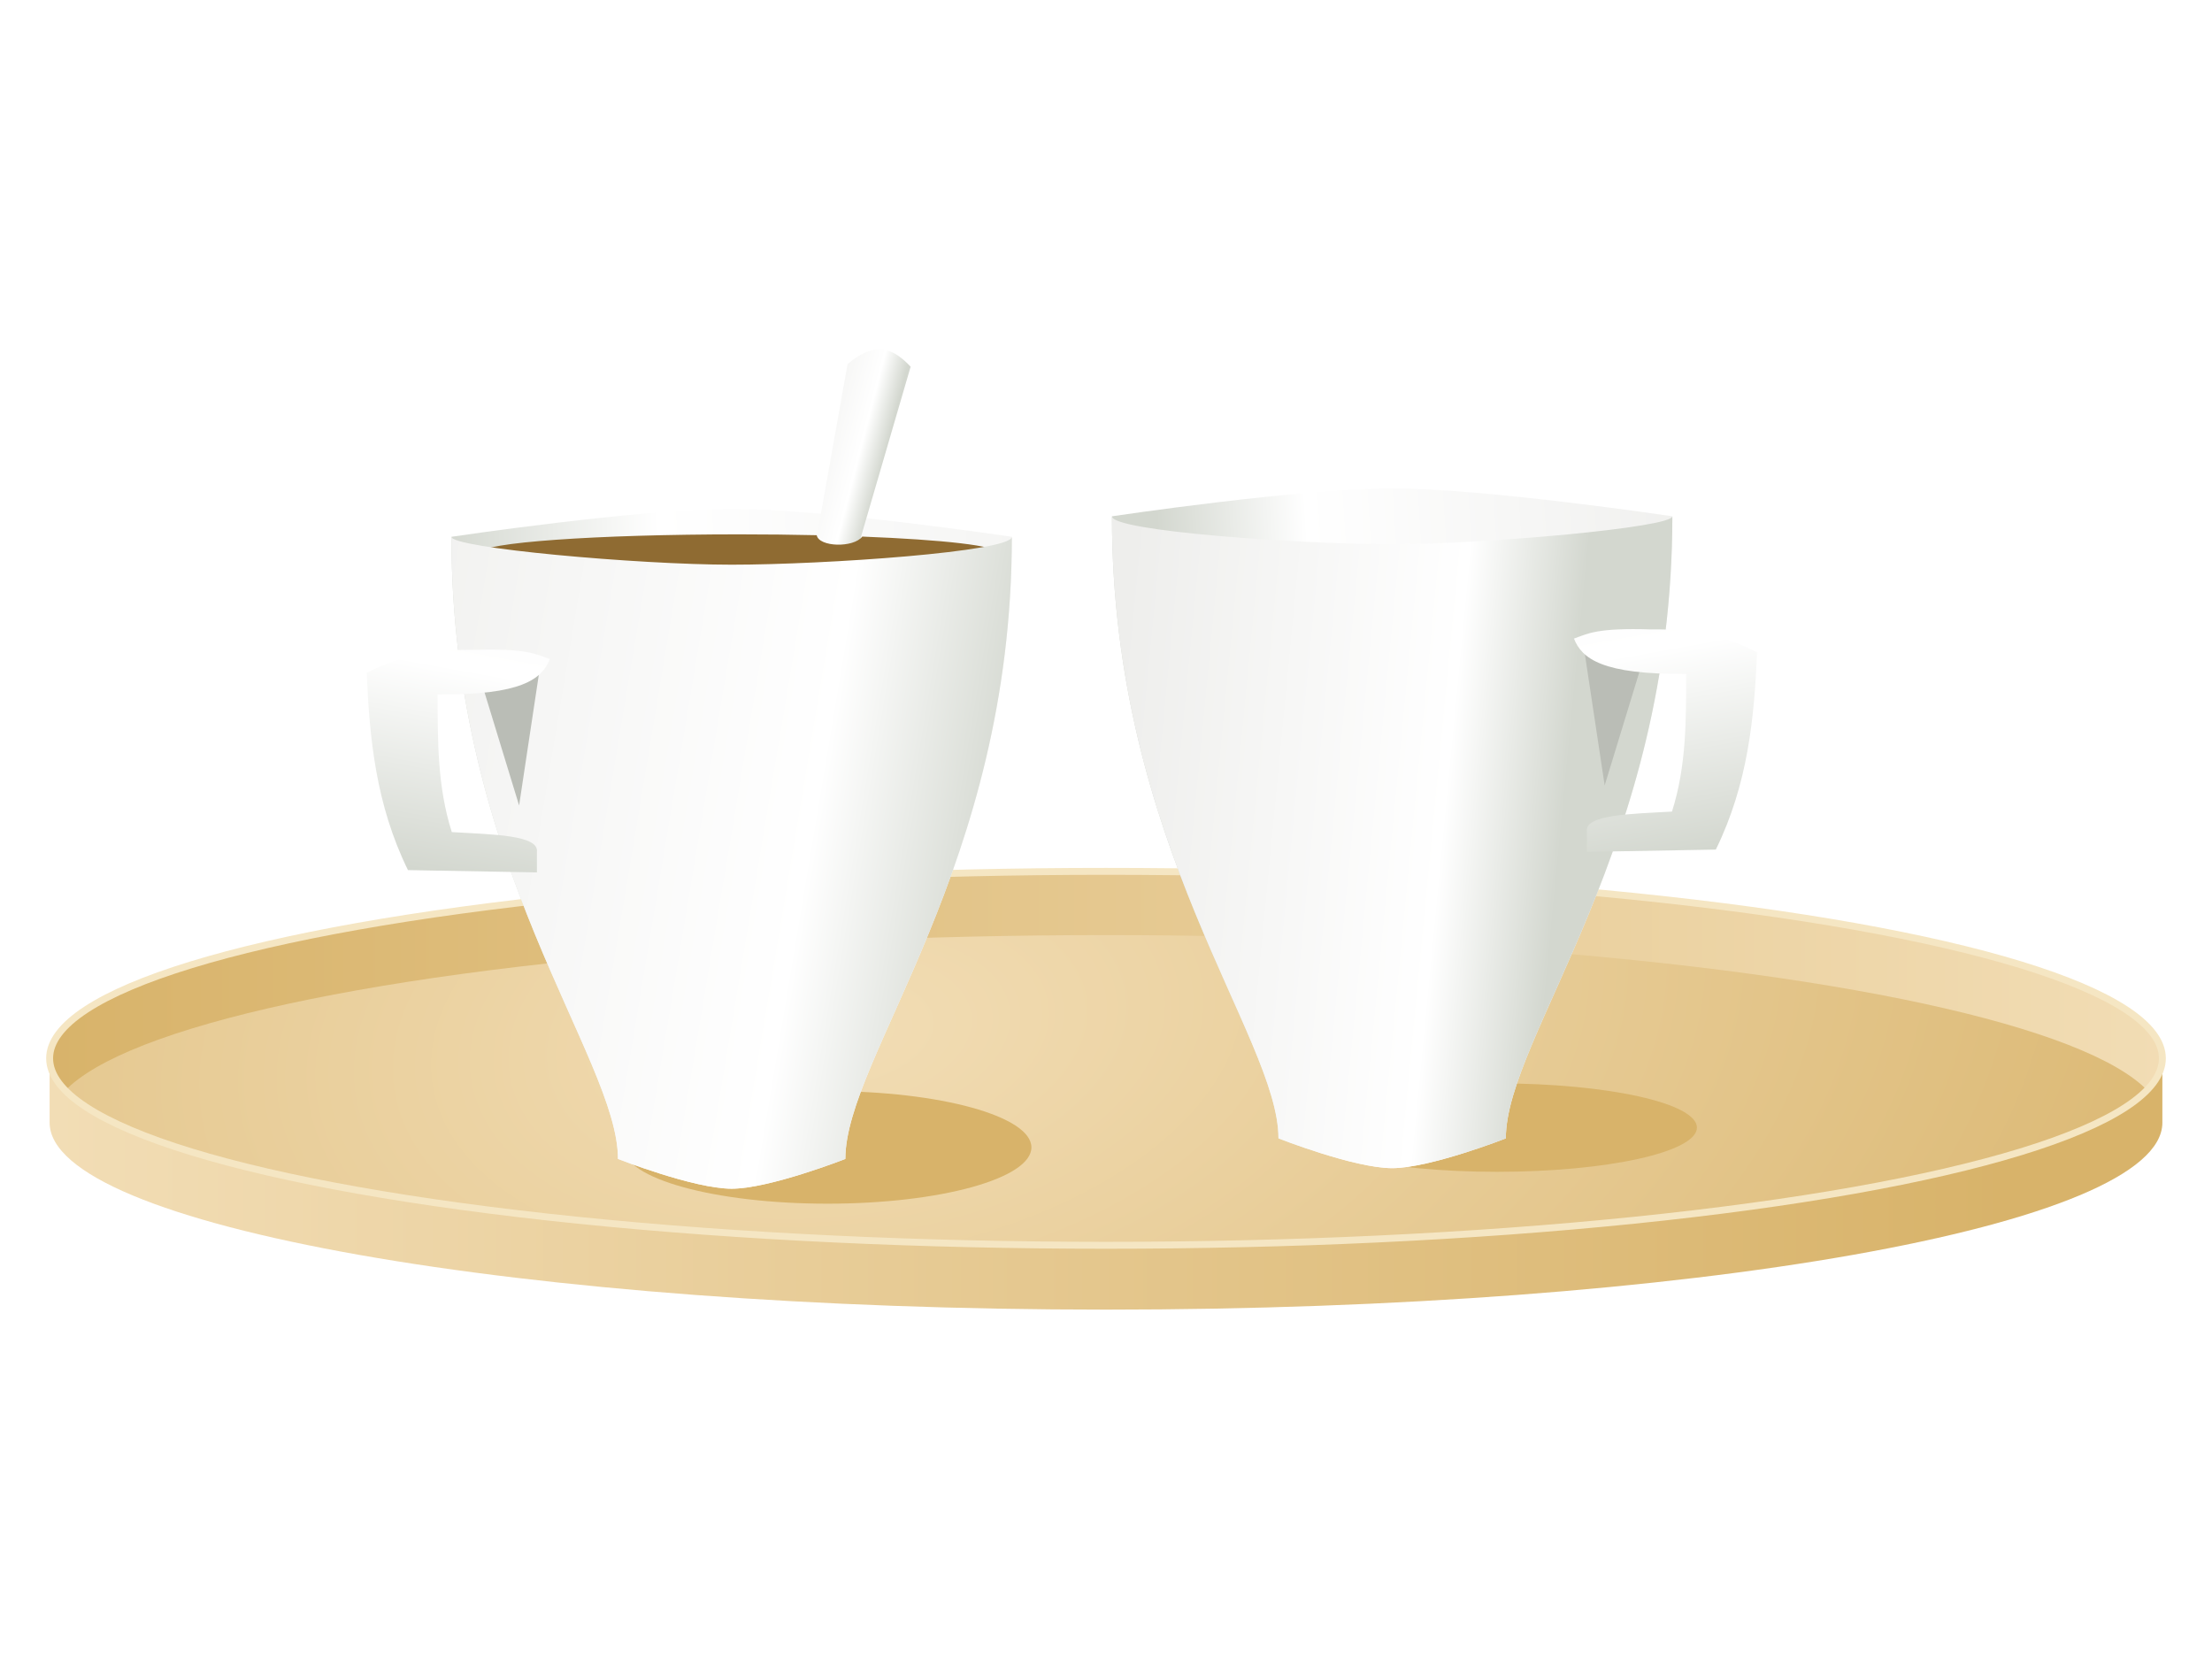 <?xml version="1.0" encoding="UTF-8" standalone="no"?>
<!-- Created with Inkscape (http://www.inkscape.org/) -->

<svg
   xmlns:dc="http://purl.org/dc/elements/1.1/"
   xmlns:cc="http://creativecommons.org/ns#"
   xmlns:rdf="http://www.w3.org/1999/02/22-rdf-syntax-ns#"
   xmlns:svg="http://www.w3.org/2000/svg"
   xmlns="http://www.w3.org/2000/svg"
   xmlns:xlink="http://www.w3.org/1999/xlink"
   xmlns:sodipodi="http://sodipodi.sourceforge.net/DTD/sodipodi-0.dtd"
   xmlns:inkscape="http://www.inkscape.org/namespaces/inkscape"
   width="320"
   height="240"
   viewBox="0 0 320 240"
   id="svg2"
   version="1.1"
   inkscape:version="0.92.2 5c3e80d, 2017-08-06"
   sodipodi:docname="overview-recipes.svg">
  <defs
     id="defs4">
    <linearGradient
       gradientUnits="userSpaceOnUse"
       y2="294.536"
       x2="213.565"
       y1="296.286"
       x1="240.905"
       id="linearGradient5216"
       xlink:href="#linearGradient5162"
       inkscape:collect="always" />
    <linearGradient
       id="linearGradient5162"
       inkscape:collect="always">
      <stop
         id="stop5164"
         offset="0"
         style="stop-color:#d3d7cf;stop-opacity:1" />
      <stop
         style="stop-color:#ffffff;stop-opacity:1"
         offset="0.26"
         id="stop5170" />
      <stop
         id="stop5166"
         offset="1"
         style="stop-color:#eeeeec;stop-opacity:1" />
    </linearGradient>
    <linearGradient
       y2="303.894"
       x2="244.119"
       y1="305.976"
       x1="222.498"
       gradientUnits="userSpaceOnUse"
       id="linearGradient5210"
       xlink:href="#linearGradient5162"
       inkscape:collect="always" />
    <filter
       height="1.688"
       y="-0.344"
       width="2.586"
       x="-0.793"
       id="filter5190"
       style="color-interpolation-filters:sRGB"
       inkscape:collect="always">
      <feGaussianBlur
         id="feGaussianBlur5192"
         stdDeviation="0.95"
         inkscape:collect="always" />
    </filter>
    <linearGradient
       y2="264.82"
       x2="223.289"
       y1="301.721"
       x1="216.624"
       gradientTransform="translate(-1.436,1.78)"
       gradientUnits="userSpaceOnUse"
       id="linearGradient5212"
       xlink:href="#linearGradient5162"
       inkscape:collect="always" />
    <filter
       height="1.778"
       y="-0.389"
       width="1.281"
       x="-0.141"
       id="filter10638"
       style="color-interpolation-filters:sRGB"
       inkscape:collect="always">
      <feGaussianBlur
         id="feGaussianBlur10640"
         stdDeviation="1.134"
         inkscape:collect="always" />
    </filter>
    <linearGradient
       gradientTransform="matrix(3.041,0,0,3.044,-598.67,-792.777)"
       gradientUnits="userSpaceOnUse"
       y2="264.82"
       x2="223.289"
       y1="301.721"
       x1="216.624"
       id="linearGradient5174"
       xlink:href="#linearGradient5162"
       inkscape:collect="always" />
    <linearGradient
       gradientTransform="matrix(3.041,0,0,3.044,-594.304,-798.197)"
       gradientUnits="userSpaceOnUse"
       y2="302.394"
       x2="207.994"
       y1="308.101"
       x1="242.123"
       id="linearGradient5172"
       xlink:href="#linearGradient5162"
       inkscape:collect="always" />
    <linearGradient
       gradientTransform="matrix(3.041,0,0,3.044,-514.857,-811.896)"
       gradientUnits="userSpaceOnUse"
       y2="289.714"
       x2="206.375"
       y1="290.839"
       x1="210.75"
       id="linearGradient5236"
       xlink:href="#linearGradient5162"
       inkscape:collect="always" />
    <linearGradient
       gradientTransform="matrix(3.041,0,0,3.044,-594.304,-798.197)"
       gradientUnits="userSpaceOnUse"
       y2="301.411"
       x2="256.44"
       y1="302.536"
       x1="216.905"
       id="linearGradient5214"
       xlink:href="#linearGradient5162"
       inkscape:collect="always" />
    <filter
       height="1.728"
       y="-0.364"
       width="1.263"
       x="-0.131"
       id="filter10634"
       style="color-interpolation-filters:sRGB"
       inkscape:collect="always">
      <feGaussianBlur
         id="feGaussianBlur10636"
         stdDeviation="1.061"
         inkscape:collect="always" />
    </filter>
    <radialGradient
       gradientUnits="userSpaceOnUse"
       gradientTransform="matrix(1.532,-0.186,0.104,0.857,162.454,-61.088)"
       r="65.75"
       fy="-340.967"
       fx="-219.918"
       cy="-340.967"
       cx="-219.918"
       id="radialGradient5238"
       xlink:href="#linearGradient3636"
       inkscape:collect="always" />
    <linearGradient
       id="linearGradient3636"
       inkscape:collect="always">
      <stop
         id="stop3638"
         offset="0"
         style="stop-color:#f2ddb5;stop-opacity:1" />
      <stop
         id="stop3640"
         offset="1"
         style="stop-color:#d8b36a;stop-opacity:1" />
    </linearGradient>
    <clipPath
       id="clipPath4577"
       clipPathUnits="userSpaceOnUse">
      <ellipse
         ry="11.625"
         rx="65.75"
         cy="-310.75"
         cx="-193.125"
         id="ellipse4579"
         style="opacity:1;fill:#ff00ff;fill-opacity:1;fill-rule:evenodd;stroke:#000000;stroke-width:1;stroke-linecap:round;stroke-linejoin:bevel;stroke-miterlimit:4;stroke-dasharray:none;stroke-dashoffset:0;stroke-opacity:1" />
    </clipPath>
    <linearGradient
       gradientUnits="userSpaceOnUse"
       y2="319.25"
       x2="162.75"
       y1="319.25"
       x1="296.25"
       id="linearGradient5266"
       xlink:href="#linearGradient3636"
       inkscape:collect="always" />
    <clipPath
       id="clipPath5262"
       clipPathUnits="userSpaceOnUse">
      <ellipse
         style="opacity:1;fill:#ff00ff;fill-opacity:1;fill-rule:evenodd;stroke:#000000;stroke-width:1;stroke-linecap:round;stroke-linejoin:bevel;stroke-miterlimit:4;stroke-dasharray:none;stroke-dashoffset:0;stroke-opacity:1"
         id="ellipse5264"
         cx="228.875"
         cy="319.25"
         rx="65.75"
         ry="11.625" />
    </clipPath>
    <linearGradient
       gradientTransform="matrix(2.324,0,0,2.327,-371.968,-589.706)"
       gradientUnits="userSpaceOnUse"
       y2="320.125"
       x2="284.875"
       y1="320.125"
       x1="163.5"
       id="linearGradient5242"
       xlink:href="#linearGradient3636"
       inkscape:collect="always" />
  </defs>
  <sodipodi:namedview
     id="base"
     pagecolor="#ffffff"
     bordercolor="#666666"
     borderopacity="1.0"
     inkscape:pageopacity="0.0"
     inkscape:pageshadow="2"
     inkscape:zoom="0.35"
     inkscape:cx="375"
     inkscape:cy="520"
     inkscape:document-units="px"
     inkscape:current-layer="layer1"
     showgrid="false"
     inkscape:snap-smooth-nodes="true"
     inkscape:object-nodes="true"
     inkscape:snap-nodes="true"
     inkscape:snap-global="false">
    <inkscape:grid
       type="xygrid"
       id="grid6420" />
  </sodipodi:namedview>
  <g
     inkscape:label="Layer 1"
     inkscape:groupmode="layer"
     id="layer1">
    <path
       sodipodi:nodetypes="sccsccs"
       inkscape:connector-curvature="0"
       id="ellipse4564"
       d="m 160,126.054 c -84.401,0 -152.821,12.11 -152.821,27.048 v 9.307 c 0,14.938 68.42,27.048 152.821,27.048 84.401,0 152.821,-12.11 152.821,-27.048 v -9.307 c 0,-14.938 -68.42,-27.048 -152.821,-27.048 z"
       style="display:inline;opacity:1;fill:url(#linearGradient5242);fill-opacity:1;fill-rule:evenodd;stroke:none;stroke-width:1;stroke-linecap:round;stroke-linejoin:bevel;stroke-miterlimit:4;stroke-dasharray:none;stroke-dashoffset:0;stroke-opacity:1" />
    <path
       transform="matrix(2.324,0,0,2.327,-371.968,-589.706)"
       clip-path="url(#clipPath5262)"
       style="display:inline;opacity:1;fill:url(#linearGradient5266);fill-opacity:1;fill-rule:evenodd;stroke:none;stroke-width:0.43;stroke-linecap:round;stroke-linejoin:bevel;stroke-miterlimit:4;stroke-dasharray:none;stroke-dashoffset:0;stroke-opacity:1"
       d="m 228.875,307.625 c -36.313,0 -65.75,5.205 -65.75,11.625 v 4 c 0,6.42 29.437,11.625 65.75,11.625 36.313,0 65.75,-5.205 65.75,-11.625 v -4 c 0,-6.42 -29.437,-11.625 -65.75,-11.625 z"
       id="path5260"
       inkscape:connector-curvature="0"
       sodipodi:nodetypes="sccsccs" />
    <ellipse
       transform="matrix(2.324,0,0,2.327,608.875,876.134)"
       clip-path="url(#clipPath4577)"
       ry="11.625"
       rx="65.75"
       cy="-306.75"
       cx="-193.125"
       id="path4560"
       style="display:inline;opacity:1;fill:url(#radialGradient5238);fill-opacity:1;fill-rule:evenodd;stroke:none;stroke-width:0.43;stroke-linecap:round;stroke-linejoin:bevel;stroke-miterlimit:4;stroke-dasharray:none;stroke-dashoffset:0;stroke-opacity:1" />
    <ellipse
       ry="27.048"
       rx="152.821"
       cy="153.103"
       cx="160"
       id="ellipse5270"
       style="display:inline;opacity:1;fill:none;fill-opacity:1;fill-rule:evenodd;stroke:#f5e6c3;stroke-width:1;stroke-linecap:round;stroke-linejoin:bevel;stroke-miterlimit:4;stroke-dasharray:none;stroke-dashoffset:0;stroke-opacity:1" />
    <ellipse
       style="display:inline;opacity:1;fill:none;fill-opacity:1;fill-rule:evenodd;stroke:none;stroke-width:1;stroke-linecap:round;stroke-linejoin:bevel;stroke-miterlimit:4;stroke-dasharray:none;stroke-dashoffset:0;stroke-opacity:1"
       id="ellipse4562"
       cx="160"
       cy="157.756"
       rx="152.821"
       ry="27.048" />
    <ellipse
       transform="matrix(3.045,0,0,2.327,-515.361,-589.706)"
       ry="3.5"
       rx="9.688"
       cy="324.75"
       cx="208.562"
       id="path5218"
       style="display:inline;opacity:1;fill:#d8b36a;fill-opacity:1;fill-rule:evenodd;stroke:none;stroke-width:0.43;stroke-linecap:round;stroke-linejoin:bevel;stroke-miterlimit:4;stroke-dasharray:none;stroke-dashoffset:0;stroke-opacity:1;filter:url(#filter10634)" />
    <path
       id="path5151"
       style="display:inline;fill:url(#linearGradient5214);fill-rule:evenodd;stroke:none;stroke-width:1px;stroke-linecap:butt;stroke-linejoin:miter;stroke-opacity:1"
       d="m 65.307,77.655 c 0,47.838 24.091,75.265 24.091,90.003 0,0 10.964,4.305 16.446,4.305 5.482,0 16.446,-4.305 16.446,-4.305 0,-14.738 24.091,-42.165 24.091,-90.003 0,0 -27.025,-4.036 -40.537,-4.036 -13.512,0 -40.537,4.036 -40.537,4.036 z"
       inkscape:connector-curvature="0"
       sodipodi:nodetypes="cczcczc" />
    <path
       sodipodi:nodetypes="ccccc"
       inkscape:connector-curvature="0"
       id="path5230"
       d="m 113.872,101.753 8.743,-49.088 c 4.29,-3.624 6.833,-2.003 9.123,0.381 L 117.293,102.514 Z"
       style="display:inline;fill:url(#linearGradient5236);fill-rule:evenodd;stroke:none;stroke-width:1px;stroke-linecap:butt;stroke-linejoin:miter;stroke-opacity:1" />
    <path
       style="display:inline;opacity:1;fill:#8f6b32;fill-opacity:1;fill-rule:evenodd;stroke:none;stroke-width:1;stroke-linecap:round;stroke-linejoin:bevel;stroke-miterlimit:4;stroke-dasharray:none;stroke-dashoffset:0;stroke-opacity:1"
       d="m 144.367,79.977 c 0,1.477 -16.773,2.675 -37.465,2.675 -20.691,0 -37.465,-1.198 -37.465,-2.675 -1e-6,-1.477 16.773,-2.675 37.465,-2.675 3.919,0 7.697,0.043 11.247,0.123 0.316,1.722 5.337,1.854 6.594,0.2 11.688,0.453 19.623,1.337 19.623,2.353 z"
       id="path10574"
       inkscape:connector-curvature="0"
       sodipodi:nodetypes="cscsccc" />
    <path
       sodipodi:nodetypes="cczcczc"
       inkscape:connector-curvature="0"
       d="m 65.307,77.655 c 0,47.838 24.091,75.265 24.091,90.003 0,0 10.964,4.305 16.446,4.305 5.482,0 16.446,-4.305 16.446,-4.305 0,-14.738 24.091,-42.165 24.091,-90.003 0,2.153 -27.025,4.036 -40.537,4.036 -13.512,0 -40.537,-2.422 -40.537,-4.036 z"
       style="display:inline;fill:url(#linearGradient5172);fill-rule:evenodd;stroke:none;stroke-width:1px;stroke-linecap:butt;stroke-linejoin:miter;stroke-opacity:1"
       id="path5145" />
    <path
       transform="matrix(3.041,0,0,3.044,-514.857,-817.984)"
       inkscape:connector-curvature="0"
       id="path5176"
       d="M 192.125,300.875 194,307 l 1,-6.625 z"
       style="display:inline;fill:#babdb6;fill-rule:evenodd;stroke:none;stroke-width:0.43px;stroke-linecap:butt;stroke-linejoin:miter;stroke-opacity:1;filter:url(#filter5190)" />
    <path
       sodipodi:nodetypes="ccccccccc"
       inkscape:connector-curvature="0"
       id="path5153"
       d="m 79.541,95.348 c -2.032,-0.726 -3.309,-1.578 -11.194,-1.327 -6.744,-0.129 -11.407,1.305 -15.299,3.318 0.419,9.512 1.312,19.023 5.97,28.535 l 18.657,0.332 v -2.986 c 0.284,-2.412 -6.38,-2.505 -12.314,-2.843 -2.115,-6.642 -2.031,-13.284 -2.059,-19.926 12.153,0.139 15.118,-2.23 16.238,-5.102 z"
       style="display:inline;fill:url(#linearGradient5174);fill-rule:evenodd;stroke:none;stroke-width:1px;stroke-linecap:butt;stroke-linejoin:miter;stroke-opacity:1" />
    <ellipse
       transform="matrix(2.985,0,0,1.828,-514.196,-428.92)"
       style="display:inline;opacity:1;fill:#d8b36a;fill-opacity:1;fill-rule:evenodd;stroke:none;stroke-width:0.43;stroke-linecap:round;stroke-linejoin:bevel;stroke-miterlimit:4;stroke-dasharray:none;stroke-dashoffset:0;stroke-opacity:1;filter:url(#filter10638)"
       id="ellipse5224"
       cx="244.812"
       cy="323.875"
       rx="9.688"
       ry="3.5" />
    <g
       style="display:inline;stroke-width:0.43"
       id="g5200"
       transform="matrix(-3.041,0,0,3.044,901.54,-801.096)">
      <path
         id="path5202"
         style="fill:url(#linearGradient5216);fill-rule:evenodd;stroke:none;stroke-width:0.43px;stroke-linecap:butt;stroke-linejoin:miter;stroke-opacity:1"
         d="m 216.905,287.709 c 0,15.714 7.922,24.724 7.922,29.565 0,0 3.605,1.414 5.408,1.414 1.803,0 5.408,-1.414 5.408,-1.414 0,-4.841 7.922,-13.851 7.922,-29.565 0,0 -8.887,-1.326 -13.33,-1.326 -4.443,0 -13.33,1.326 -13.33,1.326 z"
         inkscape:connector-curvature="0"
         sodipodi:nodetypes="cczcczc" />
      <path
         sodipodi:nodetypes="cczcczc"
         inkscape:connector-curvature="0"
         d="m 216.905,287.709 c 0,15.714 7.922,24.724 7.922,29.565 0,0 3.605,1.414 5.408,1.414 1.803,0 5.408,-1.414 5.408,-1.414 0,-4.841 7.922,-13.851 7.922,-29.565 0,0.707 -8.887,1.326 -13.33,1.326 -4.443,0 -13.33,-0.795 -13.33,-1.326 z"
         style="fill:url(#linearGradient5210);fill-rule:evenodd;stroke:none;stroke-width:0.43px;stroke-linecap:butt;stroke-linejoin:miter;stroke-opacity:1"
         id="path5204" />
      <path
         inkscape:connector-curvature="0"
         id="path5206"
         d="m 218.25,294.375 1.875,6.125 1,-6.625 z"
         style="fill:#babdb6;fill-rule:evenodd;stroke:none;stroke-width:0.43px;stroke-linecap:butt;stroke-linejoin:miter;stroke-opacity:1;filter:url(#filter5190)" />
      <path
         sodipodi:nodetypes="ccccccccc"
         inkscape:connector-curvature="0"
         id="path5208"
         d="m 221.586,293.521 c -0.668,-0.238 -1.088,-0.518 -3.681,-0.436 -2.218,-0.042 -3.751,0.429 -5.031,1.09 0.138,3.124 0.432,6.249 1.963,9.373 l 6.135,0.109 v -0.981 c 0.093,-0.792 -2.098,-0.823 -4.049,-0.934 -0.695,-2.182 -0.668,-4.364 -0.677,-6.546 3.996,0.046 4.971,-0.732 5.34,-1.676 z"
         style="fill:url(#linearGradient5212);fill-rule:evenodd;stroke:none;stroke-width:0.43px;stroke-linecap:butt;stroke-linejoin:miter;stroke-opacity:1" />
    </g>
  </g>
</svg>

